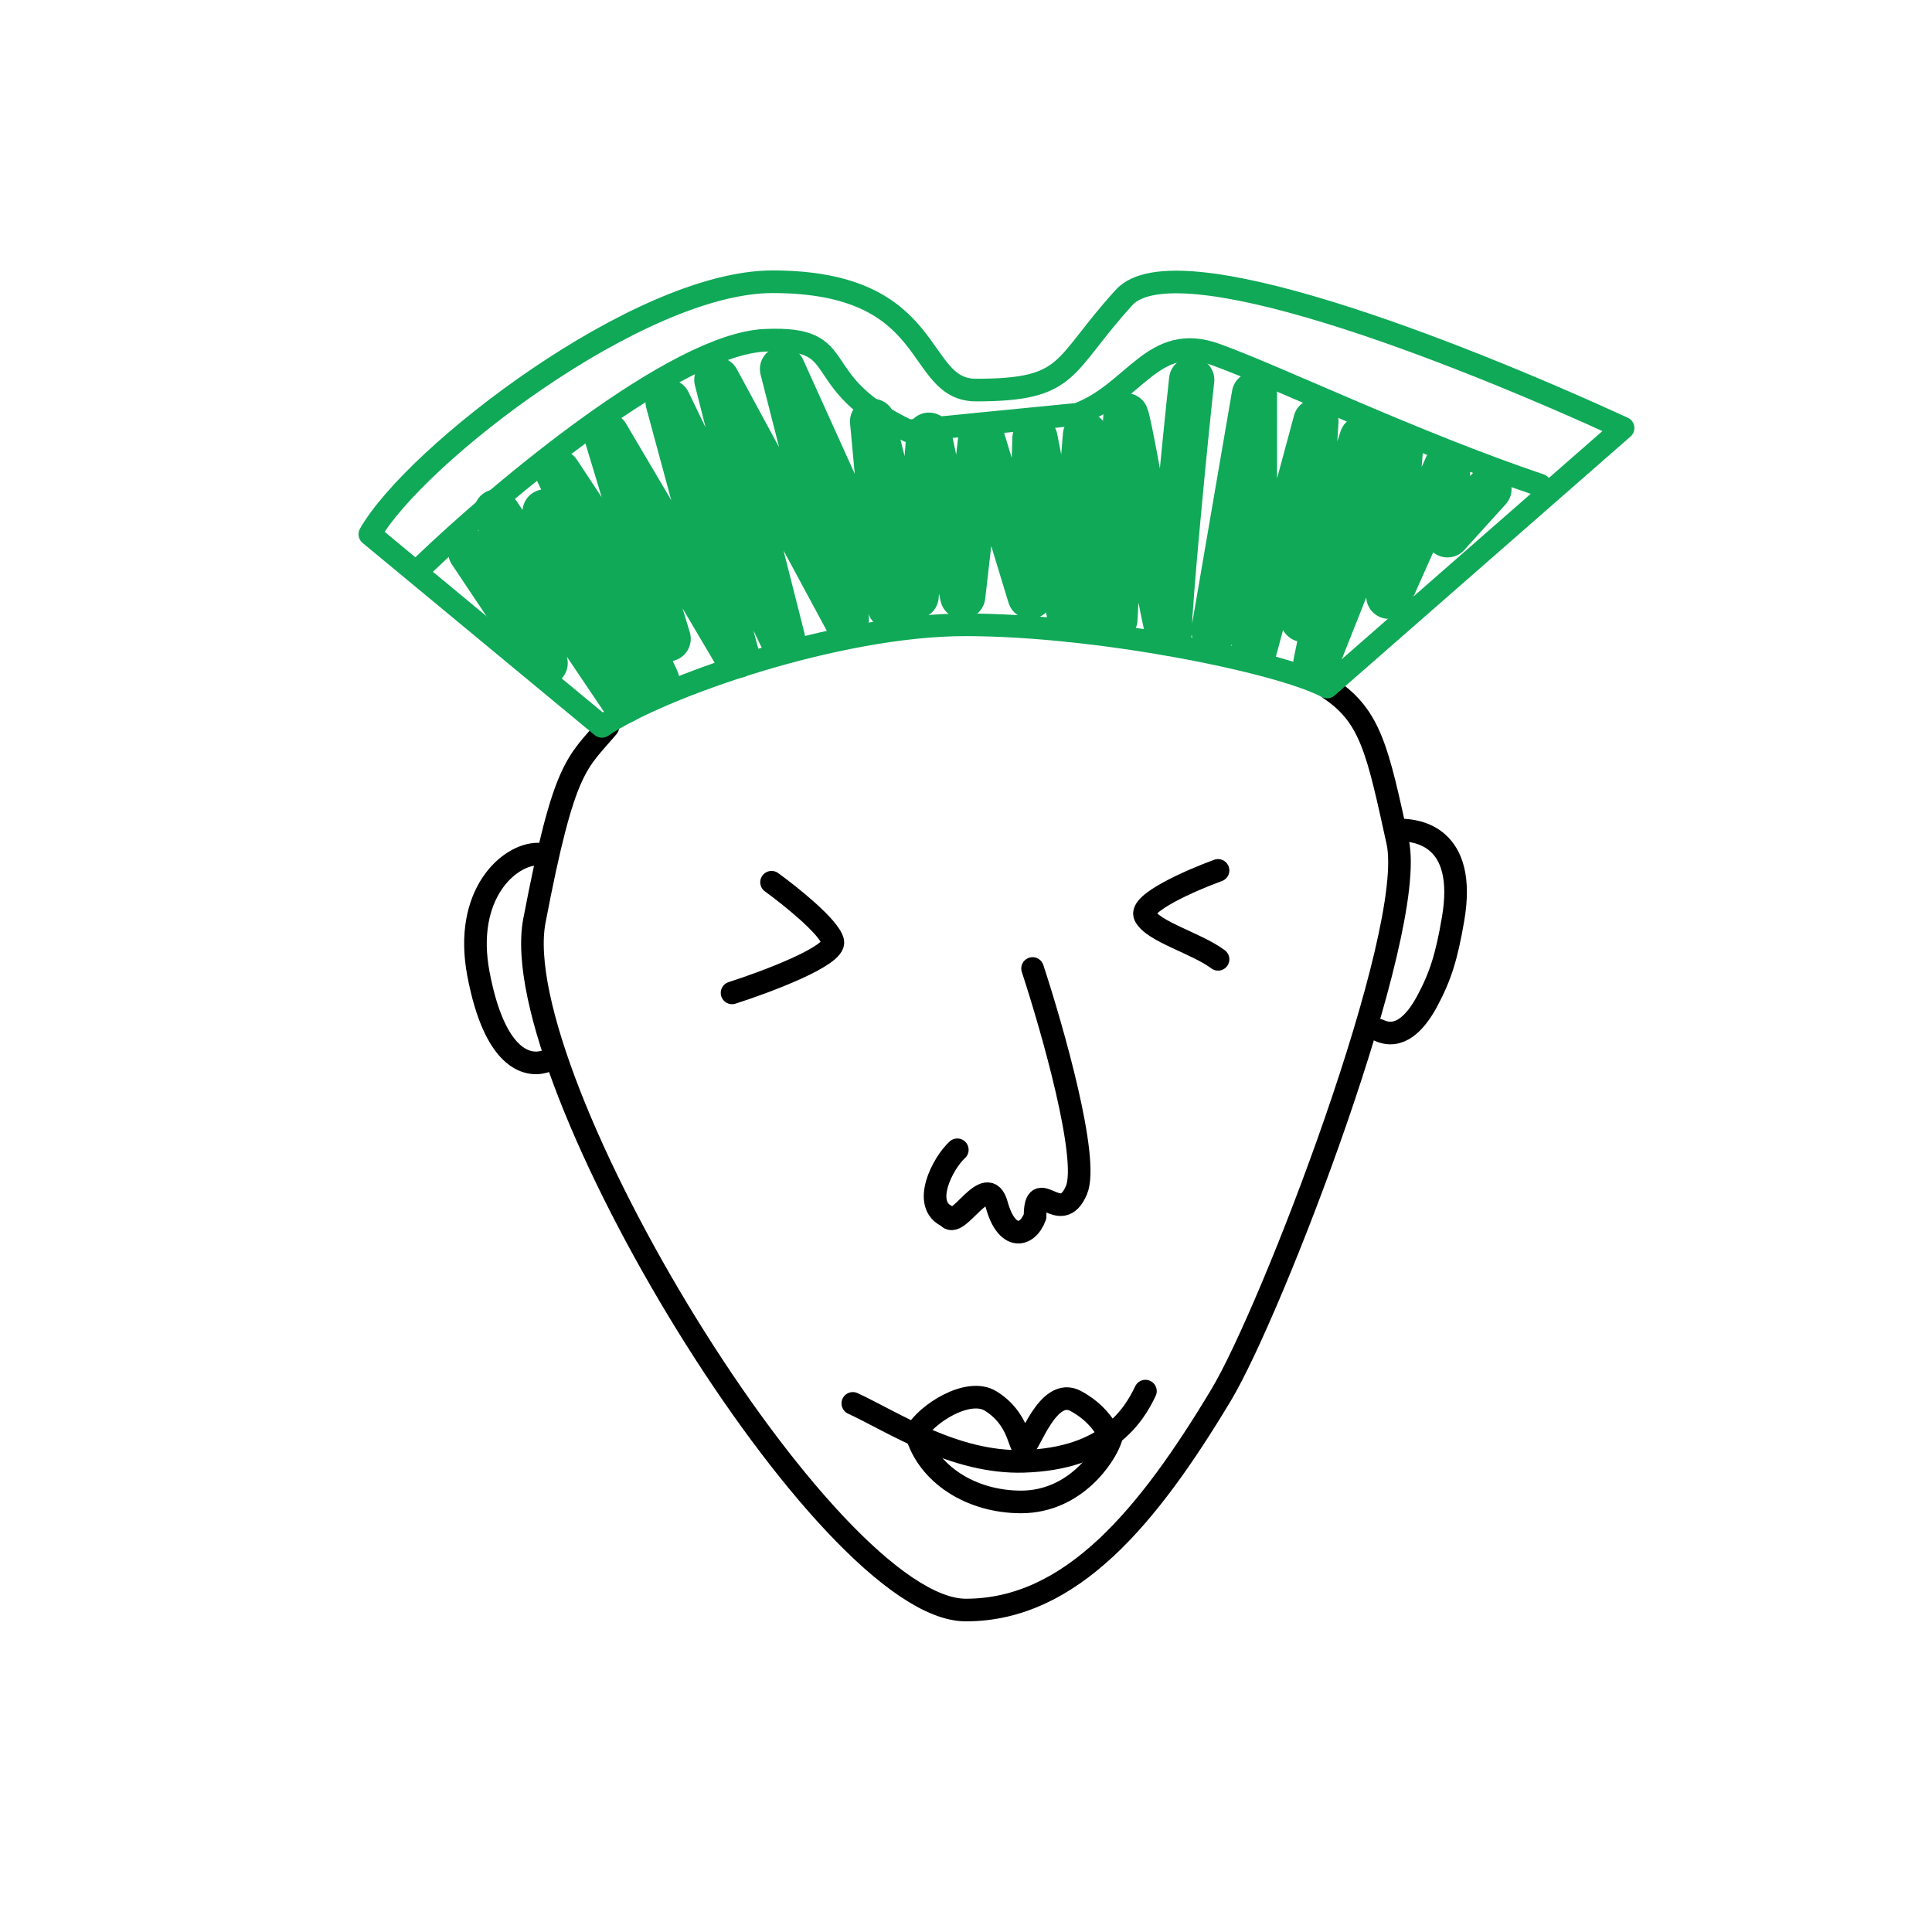 <svg width="48" height="48" viewBox="0 0 48 48" fill="none" xmlns="http://www.w3.org/2000/svg">
<g clip-path="url(#clip0_1020_4136)">
<mask id="mask0_1020_4136" style="mask-type:luminance" maskUnits="userSpaceOnUse" x="0" y="0" width="48" height="48">
<path d="M48 0H0V48H48V0Z" fill="white"/>
</mask>
<g mask="url(#mask0_1020_4136)">
<path d="M34.778 20.621C35.197 20.621 36.46 20.762 36.1 22.842C35.943 23.755 35.792 24.253 35.456 24.877C35.172 25.405 34.766 25.841 34.252 25.594M13.363 21.22C12.648 21.22 11.511 22.216 11.887 24.199C12.291 26.327 13.102 26.503 13.528 26.376" stroke="black" stroke-width="0.562" stroke-linecap="round" stroke-linejoin="round"/>
<path d="M15.103 18.058C14.329 18.976 14.023 18.976 13.277 22.876C12.531 26.776 20.537 40.001 23.997 40.001C26.617 40.001 28.529 37.673 30.343 34.65C31.597 32.559 35.218 23.162 34.724 20.912C34.23 18.662 34.06 17.806 33.05 17.125" stroke="black" stroke-width="0.562" stroke-linecap="round" stroke-linejoin="round"/>
<path d="M25.654 24.062C26.152 25.577 27.068 28.798 26.745 29.566C26.341 30.527 25.716 29.153 25.716 30.224C25.521 30.75 25.008 30.822 24.765 29.936C24.523 29.049 23.787 30.593 23.545 30.224C22.883 29.936 23.42 28.899 23.784 28.566" stroke="black" stroke-width="0.562" stroke-linecap="round" stroke-linejoin="round"/>
<path d="M21.188 34.867C22.179 35.325 23.718 36.359 25.435 36.306C27.521 36.243 28.174 35.157 28.458 34.562" stroke="black" stroke-width="0.562" stroke-linecap="round" stroke-linejoin="round"/>
<path d="M24.613 34.808C24.047 34.458 23.001 35.145 22.76 35.596C23.045 36.629 24.129 37.315 25.368 37.315C26.731 37.315 27.48 36.14 27.605 35.725L27.602 35.719C27.485 35.498 27.277 35.106 26.727 34.808C26.031 34.431 25.569 35.945 25.439 35.945C25.31 35.945 25.331 35.252 24.613 34.808H24.613Z" stroke="black" stroke-width="0.562" stroke-linecap="round" stroke-linejoin="round"/>
<path d="M14.954 18.047L9.188 13.273C10.305 11.312 15.879 7 19.193 7C23.336 7 22.699 9.691 24.248 9.691C26.632 9.691 26.351 9.12 27.929 7.389C29.192 6.005 36.05 8.672 40.325 10.634L32.972 17.069C31.788 16.434 27.265 15.523 23.984 15.523C20.8 15.523 16.4 17.067 14.954 18.047Z" stroke="#0FA958" stroke-width="0.562" stroke-linecap="round" stroke-linejoin="round"/>
<path d="M29.607 9.437C29.431 11.028 29.049 15.012 29.049 15.667C29.049 16.394 28.122 10.688 27.974 10.329L27.699 15.387L26.969 10.813L26.595 15.387L25.714 10.89L25.595 14.813L24.377 10.813L23.918 14.813L23.08 10.813L22.76 14.813L21.68 10.469L22.106 15.063L19.442 9.169L21.027 15.387L20.243 13.932L17.811 9.437L19.442 15.87L16.599 9.985L18.304 16.288L15.071 10.813L16.599 15.87L13.863 11.731L16.315 16.895L13.543 12.718L15.498 17.408L12.336 12.718L13.543 16.474L11.696 13.713M30.159 15.667L31.166 9.801V16.13L32.693 10.469L32.373 15.387L33.841 10.89L32.693 16.474L34.789 11.19L34.505 14.813L35.962 11.546V13.287L36.992 12.15" stroke="#0FA958" stroke-width="1.125" stroke-linecap="round" stroke-linejoin="round"/>
<path d="M10.539 14.024C12.435 12.207 16.784 8.549 19.012 8.454C21.24 8.359 19.96 9.461 22.567 10.706L26.775 10.291C28.197 9.758 28.647 8.241 30.211 8.81C31.776 9.378 35.105 10.986 38.265 12.053" stroke="#0FA958" stroke-width="0.562" stroke-linecap="round" stroke-linejoin="round"/>
<path d="M19.169 21.919C19.643 22.263 20.612 23.039 20.691 23.392C20.769 23.745 19.055 24.39 18.188 24.668M30.262 21.625C29.591 21.87 28.289 22.44 28.446 22.754C28.642 23.147 29.731 23.434 30.262 23.834" stroke="black" stroke-width="0.562" stroke-linecap="round" stroke-linejoin="round"/>
</g>
</g>
<defs>
<clipPath id="clip0_1020_4136">
<rect width="48" height="48" fill="white"/>
</clipPath>
</defs>
</svg>

